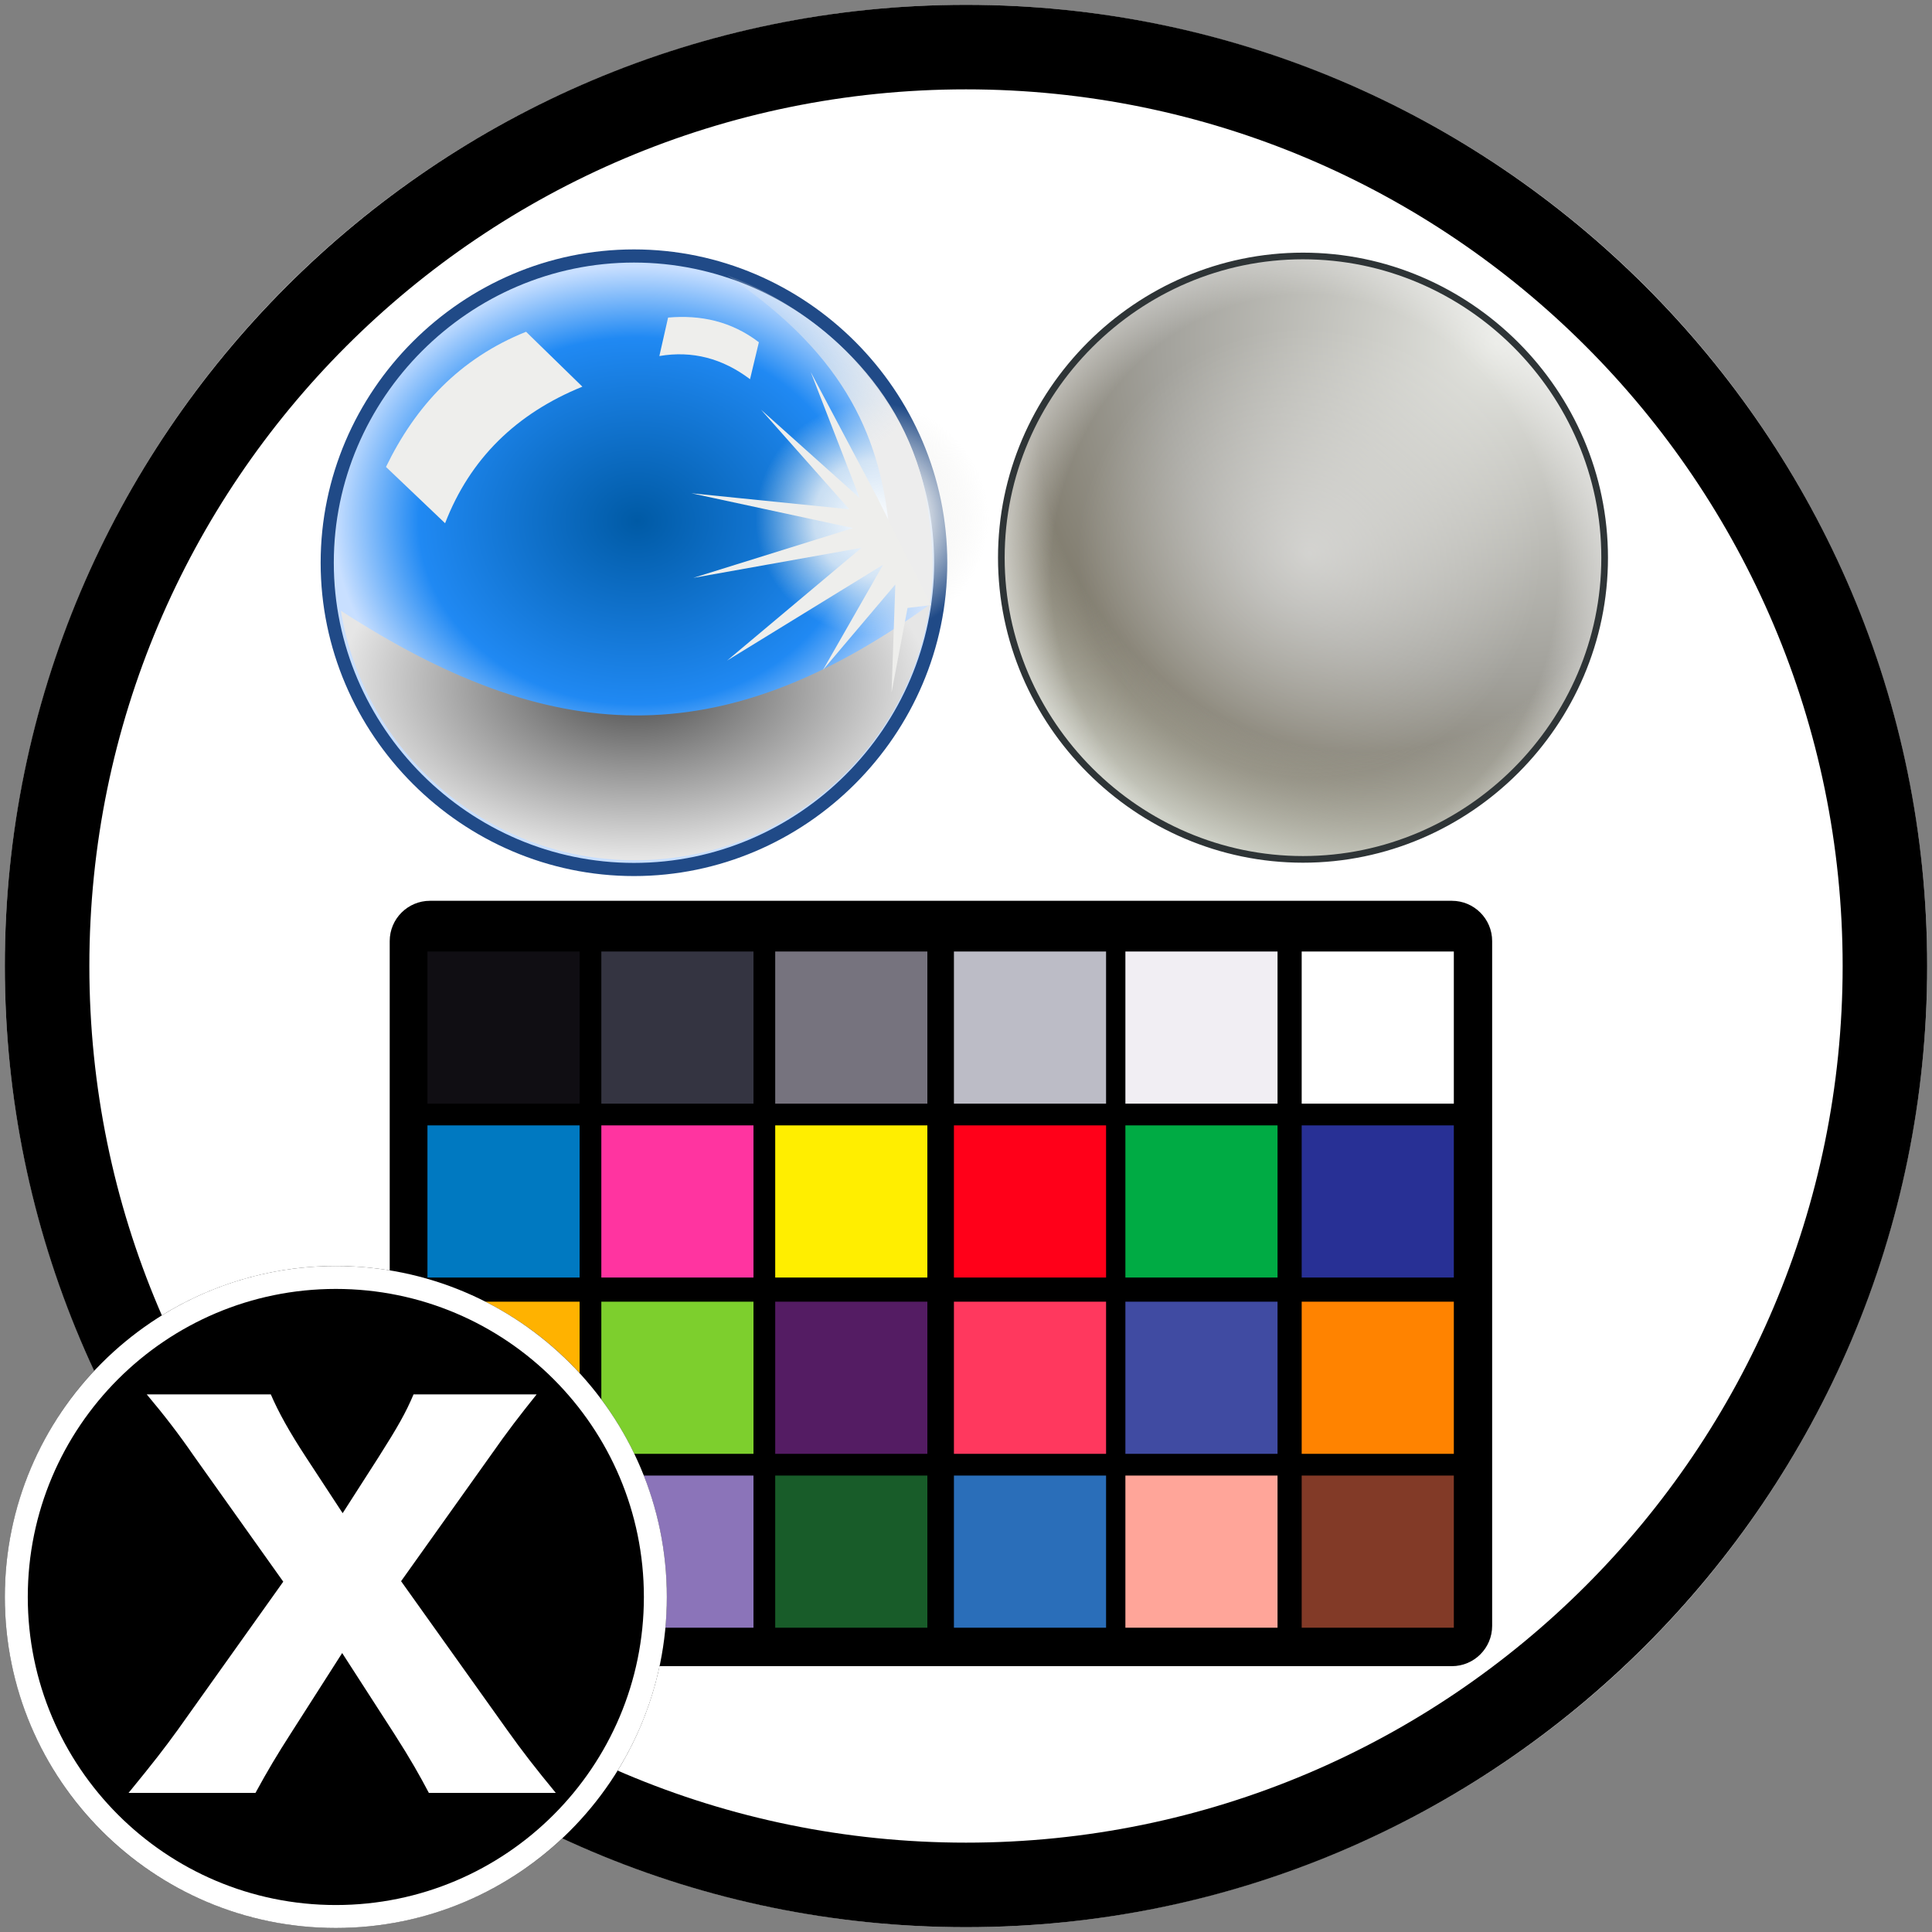 <?xml version="1.0" encoding="UTF-8" standalone="no"?>
<!DOCTYPE svg PUBLIC "-//W3C//DTD SVG 1.1//EN" "http://www.w3.org/Graphics/SVG/1.1/DTD/svg11.dtd">
<svg width="100%" height="100%" viewBox="0 0 800 800" version="1.1" xmlns="http://www.w3.org/2000/svg" xmlns:xlink="http://www.w3.org/1999/xlink" xml:space="preserve" xmlns:serif="http://www.serif.com/" style="fill-rule:evenodd;clip-rule:evenodd;">
    <rect x="0" y="0" width="800" height="800" fill="#808080" stroke="none"/>
    <g id="BG">
        <circle cx="400" cy="400" r="398" style="fill:white;"/>
        <path d="M400,2C619.662,2 798,180.338 798,400C798,619.662 619.662,798 400,798C180.338,798 2,619.662 2,400C2,180.338 180.338,2 400,2ZM400,37C600.345,37 763,199.655 763,400C763,600.345 600.345,763 400,763C199.655,763 37,600.345 37,400C37,199.655 199.655,37 400,37Z"/>
    </g>
    <g id="Shader-Balls" serif:id="Shader Balls">
        <g id="Layer-1" serif:id="Layer 1" transform="matrix(5.448,0,0,5.448,131.803,102.303)">
            <g id="path7789" transform="matrix(1.02,0,0,1.02,-1.362,0.096)">
                <path d="M47.714,23.429C47.714,35.968 37.396,46.286 24.857,46.286C12.318,46.286 2,35.968 2,23.429C2,10.89 12.318,0.571 24.857,0.571C37.396,0.571 47.714,10.89 47.714,23.429Z" style="fill:url(#_Radial1);fill-rule:nonzero;stroke:rgb(32,74,135);stroke-width:0.98px;"/>
            </g>
            <g id="path8323" transform="matrix(1.699,0,0,1.699,-25.024,-12.238)">
                <path d="M44.714,19.357C44.714,22.218 42.36,24.571 39.5,24.571C36.64,24.571 34.286,22.218 34.286,19.357C34.286,16.497 36.64,14.143 39.5,14.143C42.36,14.143 44.714,16.497 44.714,19.357Z" style="fill:url(#_Radial2);fill-rule:nonzero;"/>
            </g>
            <path id="path8325" d="M46.143,18.714C44.261,9.789 36.984,4.323 31.071,2.143C40.37,8.372 42.775,14.854 43.429,21.714L46.46,27.307C46.933,24.326 46.603,21.507 46.143,18.714Z" style="fill:url(#_Linear3);fill-rule:nonzero;"/>
            <path id="path8344" d="M46.505,27.146C44.953,38.146 35.501,46.607 24.073,46.607C12.817,46.607 3.478,38.399 1.716,27.642C17.606,37.918 30.434,38.75 46.505,27.146Z" style="fill:url(#_Radial4);fill-rule:nonzero;"/>
            <path id="path8354" d="M5.143,16.711C7.378,12.104 10.705,8.479 15.791,6.437L20.071,10.611C15.038,12.657 11.532,16.091 9.637,20.991L5.143,16.711Z" style="fill:rgb(238,238,236);fill-rule:nonzero;"/>
            <path id="path8356" d="M26.586,5.358C29.051,5.145 31.379,5.628 33.486,7.233L32.814,10.043C30.718,8.461 28.425,7.856 25.922,8.283L26.586,5.358Z" style="fill:rgb(238,238,236);fill-rule:nonzero;"/>
            <path id="path8358" d="M42.5,19.071L37.429,9.5L41.143,19.071L33.643,12.357L40.357,19.929L28.357,18.714L40.643,21.357L28.5,25.143L41.286,22.857L31.071,31.429L42.929,24.143L38.357,32.143L43.857,25.643L43.571,33.857L44.786,27.429L46.571,27.214L42.5,19.071Z" style="fill:rgb(238,238,236);fill-rule:nonzero;"/>
        </g>
        <g id="Layer-11" serif:id="Layer 1" transform="matrix(5.448,0,0,5.448,408.036,99.317)">
            <g id="path15491" transform="matrix(1.176,0,0,1.176,-2.115,-1.524)">
                <path d="M41.82,21.834L41.82,21.84C41.82,32.535 33.02,41.336 22.324,41.336C11.629,41.336 2.828,32.535 2.828,21.84L2.828,21.834C2.828,11.139 11.629,2.338 22.324,2.338C33.02,2.338 41.82,11.139 41.82,21.834Z" style="fill:url(#_Radial5);fill-rule:nonzero;"/>
            </g>
            <g id="path16011" transform="matrix(1.176,0,0,1.176,-2.115,-1.524)">
                <path d="M41.82,21.834L41.82,21.84C41.82,32.535 33.02,41.336 22.324,41.336C11.629,41.336 2.828,32.535 2.828,21.84L2.828,21.834C2.828,11.139 11.629,2.338 22.324,2.338C33.02,2.338 41.82,11.139 41.82,21.834Z" style="fill:url(#_Radial6);fill-rule:nonzero;"/>
            </g>
            <g id="path16025" transform="matrix(1.176,0,0,1.176,-2.115,-1.524)">
                <path d="M41.82,21.834L41.82,21.84C41.82,32.535 33.02,41.336 22.324,41.336C11.629,41.336 2.828,32.535 2.828,21.84L2.828,21.834C2.828,11.139 11.629,2.338 22.324,2.338C33.02,2.338 41.82,11.139 41.82,21.834Z" style="fill:url(#_Radial7);fill-rule:nonzero;"/>
            </g>
            <g id="path16037" transform="matrix(1.176,0,0,1.176,-2.115,-1.524)">
                <path d="M41.82,21.834L41.82,21.84C41.82,32.535 33.02,41.336 22.324,41.336C11.629,41.336 2.828,32.535 2.828,21.84L2.828,21.834C2.828,11.139 11.629,2.338 22.324,2.338C33.02,2.338 41.82,11.139 41.82,21.834Z" style="fill:url(#_Radial8);fill-rule:nonzero;"/>
            </g>
            <g id="path16047" transform="matrix(1.176,0,0,1.176,-2.115,-1.524)">
                <path d="M41.82,21.834L41.82,21.84C41.82,32.535 33.02,41.336 22.324,41.336C11.629,41.336 2.828,32.535 2.828,21.84L2.828,21.834C2.828,11.139 11.629,2.338 22.324,2.338C33.02,2.338 41.82,11.139 41.82,21.834Z" style="fill:none;fill-rule:nonzero;stroke:rgb(46,52,54);stroke-width:0.43px;"/>
            </g>
        </g>
        <g transform="matrix(1,0,0,1,0,-6)">
            <path d="M617.87,395.687C617.87,386.477 610.392,379 601.182,379L178.057,379C168.847,379 161.37,386.477 161.37,395.687L161.37,679.234C161.37,688.444 168.847,695.922 178.057,695.922L601.182,695.922C610.392,695.922 617.87,688.444 617.87,679.234L617.87,395.687Z"/>
        </g>
        <g>
            <rect x="177" y="394" width="63" height="63" style="fill:rgb(16,14,19);"/>
            <g transform="matrix(1,0,0,1,72,0)">
                <rect x="177" y="394" width="63" height="63" style="fill:rgb(52,52,65);"/>
            </g>
            <g transform="matrix(1,0,0,1,144,0)">
                <rect x="177" y="394" width="63" height="63" style="fill:rgb(118,115,126);"/>
            </g>
            <g transform="matrix(1,0,0,1,218,0)">
                <rect x="177" y="394" width="63" height="63" style="fill:rgb(188,188,198);"/>
            </g>
            <g transform="matrix(1,0,0,1,289,0)">
                <rect x="177" y="394" width="63" height="63" style="fill:rgb(241,238,243);"/>
            </g>
            <g transform="matrix(1,0,0,1,362,0)">
                <rect x="177" y="394" width="63" height="63" style="fill:white;"/>
            </g>
        </g>
        <g transform="matrix(1,0,0,1,0,72)">
            <rect x="177" y="394" width="63" height="63" style="fill:rgb(0,121,193);"/>
            <g transform="matrix(1,0,0,1,72,0)">
                <rect x="177" y="394" width="63" height="63" style="fill:rgb(255,52,160);"/>
            </g>
            <g transform="matrix(1,0,0,1,144,0)">
                <rect x="177" y="394" width="63" height="63" style="fill:rgb(255,238,0);"/>
            </g>
            <g transform="matrix(1,0,0,1,218,0)">
                <rect x="177" y="394" width="63" height="63" style="fill:rgb(255,0,25);"/>
            </g>
            <g transform="matrix(1,0,0,1,289,0)">
                <rect x="177" y="394" width="63" height="63" style="fill:rgb(0,171,68);"/>
            </g>
            <g transform="matrix(1,0,0,1,362,0)">
                <rect x="177" y="394" width="63" height="63" style="fill:rgb(40,48,149);"/>
            </g>
        </g>
        <g transform="matrix(1,0,0,1,0,145)">
            <rect x="177" y="394" width="63" height="63" style="fill:rgb(255,178,0);"/>
            <g transform="matrix(1,0,0,1,72,0)">
                <rect x="177" y="394" width="63" height="63" style="fill:rgb(125,207,45);"/>
            </g>
            <g transform="matrix(1,0,0,1,144,0)">
                <rect x="177" y="394" width="63" height="63" style="fill:rgb(84,28,99);"/>
            </g>
            <g transform="matrix(1,0,0,1,218,0)">
                <rect x="177" y="394" width="63" height="63" style="fill:rgb(255,56,94);"/>
            </g>
            <g transform="matrix(1,0,0,1,289,0)">
                <rect x="177" y="394" width="63" height="63" style="fill:rgb(64,75,162);"/>
            </g>
            <g transform="matrix(1,0,0,1,362,0)">
                <rect x="177" y="394" width="63" height="63" style="fill:rgb(255,131,0);"/>
            </g>
        </g>
        <g transform="matrix(1,0,0,1,0,217)">
            <rect x="177" y="394" width="63" height="63" style="fill:rgb(0,197,191);"/>
            <g transform="matrix(1,0,0,1,72,0)">
                <rect x="177" y="394" width="63" height="63" style="fill:rgb(139,116,185);"/>
            </g>
            <g transform="matrix(1,0,0,1,144,0)">
                <rect x="177" y="394" width="63" height="63" style="fill:rgb(24,92,41);"/>
            </g>
            <g transform="matrix(1,0,0,1,218,0)">
                <rect x="177" y="394" width="63" height="63" style="fill:rgb(42,110,185);"/>
            </g>
            <g transform="matrix(1,0,0,1,289,0)">
                <rect x="177" y="394" width="63" height="63" style="fill:rgb(255,165,153);"/>
            </g>
            <g transform="matrix(1,0,0,1,362,0)">
                <rect x="177" y="394" width="63" height="63" style="fill:rgb(130,58,39);"/>
            </g>
        </g>
    </g>
    <g id="Badge" transform="matrix(0.942,0,0,0.942,2,44.735)">
        <circle cx="145.5" cy="654.5" r="145.5"/>
        <path d="M145.5,509C225.804,509 291,574.196 291,654.5C291,734.804 225.804,800 145.5,800C65.196,800 0,734.804 0,654.5C0,574.196 65.196,509 145.5,509ZM145.5,519.089C220.235,519.089 280.911,579.765 280.911,654.5C280.911,729.235 220.235,789.911 145.5,789.911C70.765,789.911 10.089,729.235 10.089,654.5C10.089,579.765 70.765,519.089 145.5,519.089Z" style="fill:white;"/>
        <g transform="matrix(0.957,0,0,0.957,1.77,19.006)">
            <path d="M153.1,689.8L177.08,726.98C184.56,738.64 188.74,746.12 192.92,754.04L251.22,754.04C241.98,742.82 235.82,734.9 228.78,725L180.16,656.8L221.52,598.72C229.22,587.72 234.5,580.9 242.42,571L185.88,571C182.36,579.36 178.62,585.96 169.82,599.82L153.32,625.56L136.6,600.04C128.68,587.94 123.84,579.14 120.32,571L63.34,571C71.48,580.68 78.08,589.26 84.9,599.16L126.04,657.02L77.64,725C71.26,733.8 66.86,739.52 54.98,754.04L113.28,754.04C118.78,743.92 123.4,736.22 129.34,726.98L153.1,689.8Z" style="fill:white;fill-rule:nonzero;"/>
        </g>
    </g>
    <defs>
        <radialGradient id="_Radial1" cx="0" cy="0" r="1" gradientUnits="userSpaceOnUse" gradientTransform="matrix(0.021,-18.963,22.572,0.025,25.103,20.314)"><stop offset="0" style="stop-color:rgb(0,90,165);stop-opacity:1"/><stop offset="0.72" style="stop-color:rgb(32,137,243);stop-opacity:1"/><stop offset="1" style="stop-color:rgb(200,223,255);stop-opacity:1"/></radialGradient>
        <radialGradient id="_Radial2" cx="0" cy="0" r="1" gradientUnits="userSpaceOnUse" gradientTransform="matrix(5.214,0,0,5.214,39.5,19.357)"><stop offset="0" style="stop-color:white;stop-opacity:1"/><stop offset="0.5" style="stop-color:rgb(246,246,245);stop-opacity:0.79"/><stop offset="1" style="stop-color:rgb(238,238,236);stop-opacity:0"/></radialGradient>
        <linearGradient id="_Linear3" x1="0" y1="0" x2="1" y2="0" gradientUnits="userSpaceOnUse" gradientTransform="matrix(-12.595,-15.429,15.429,-12.595,42.929,14.796)"><stop offset="0" style="stop-color:rgb(237,237,237);stop-opacity:1"/><stop offset="1" style="stop-color:rgb(237,237,237);stop-opacity:0"/></linearGradient>
        <radialGradient id="_Radial4" cx="0" cy="0" r="1" gradientUnits="userSpaceOnUse" gradientTransform="matrix(22.395,0.122,-0.071,13.159,24.039,33.305)"><stop offset="0" style="stop-color:rgb(73,73,73);stop-opacity:1"/><stop offset="1" style="stop-color:rgb(230,230,230);stop-opacity:1"/></radialGradient>
        <radialGradient id="_Radial5" cx="0" cy="0" r="1" gradientUnits="userSpaceOnUse" gradientTransform="matrix(-10.428,33.648,-34.33,-10.64,34.85,7.897)"><stop offset="0" style="stop-color:rgb(229,230,225);stop-opacity:1"/><stop offset="0.61" style="stop-color:rgb(162,161,155);stop-opacity:1"/><stop offset="1" style="stop-color:rgb(117,111,94);stop-opacity:1"/></radialGradient>
        <radialGradient id="_Radial6" cx="0" cy="0" r="1" gradientUnits="userSpaceOnUse" gradientTransform="matrix(-15.204,19.237,-21.924,-17.327,23.993,16.326)"><stop offset="0" style="stop-color:rgb(203,205,195);stop-opacity:0"/><stop offset="0.7" style="stop-color:rgb(203,205,195);stop-opacity:0"/><stop offset="1" style="stop-color:rgb(203,205,195);stop-opacity:1"/></radialGradient>
        <radialGradient id="_Radial7" cx="0" cy="0" r="1" gradientUnits="userSpaceOnUse" gradientTransform="matrix(-0.088,21.237,-19.23,-0.08,22.422,22.897)"><stop offset="0" style="stop-color:white;stop-opacity:0"/><stop offset="0.85" style="stop-color:white;stop-opacity:0"/><stop offset="1" style="stop-color:white;stop-opacity:0.41"/></radialGradient>
        <radialGradient id="_Radial8" cx="0" cy="0" r="1" gradientUnits="userSpaceOnUse" gradientTransform="matrix(15.023,0.581,-0.565,14.602,22.753,21.551)"><stop offset="0" style="stop-color:white;stop-opacity:0.47"/><stop offset="1" style="stop-color:white;stop-opacity:0"/></radialGradient>
    </defs>
</svg>
